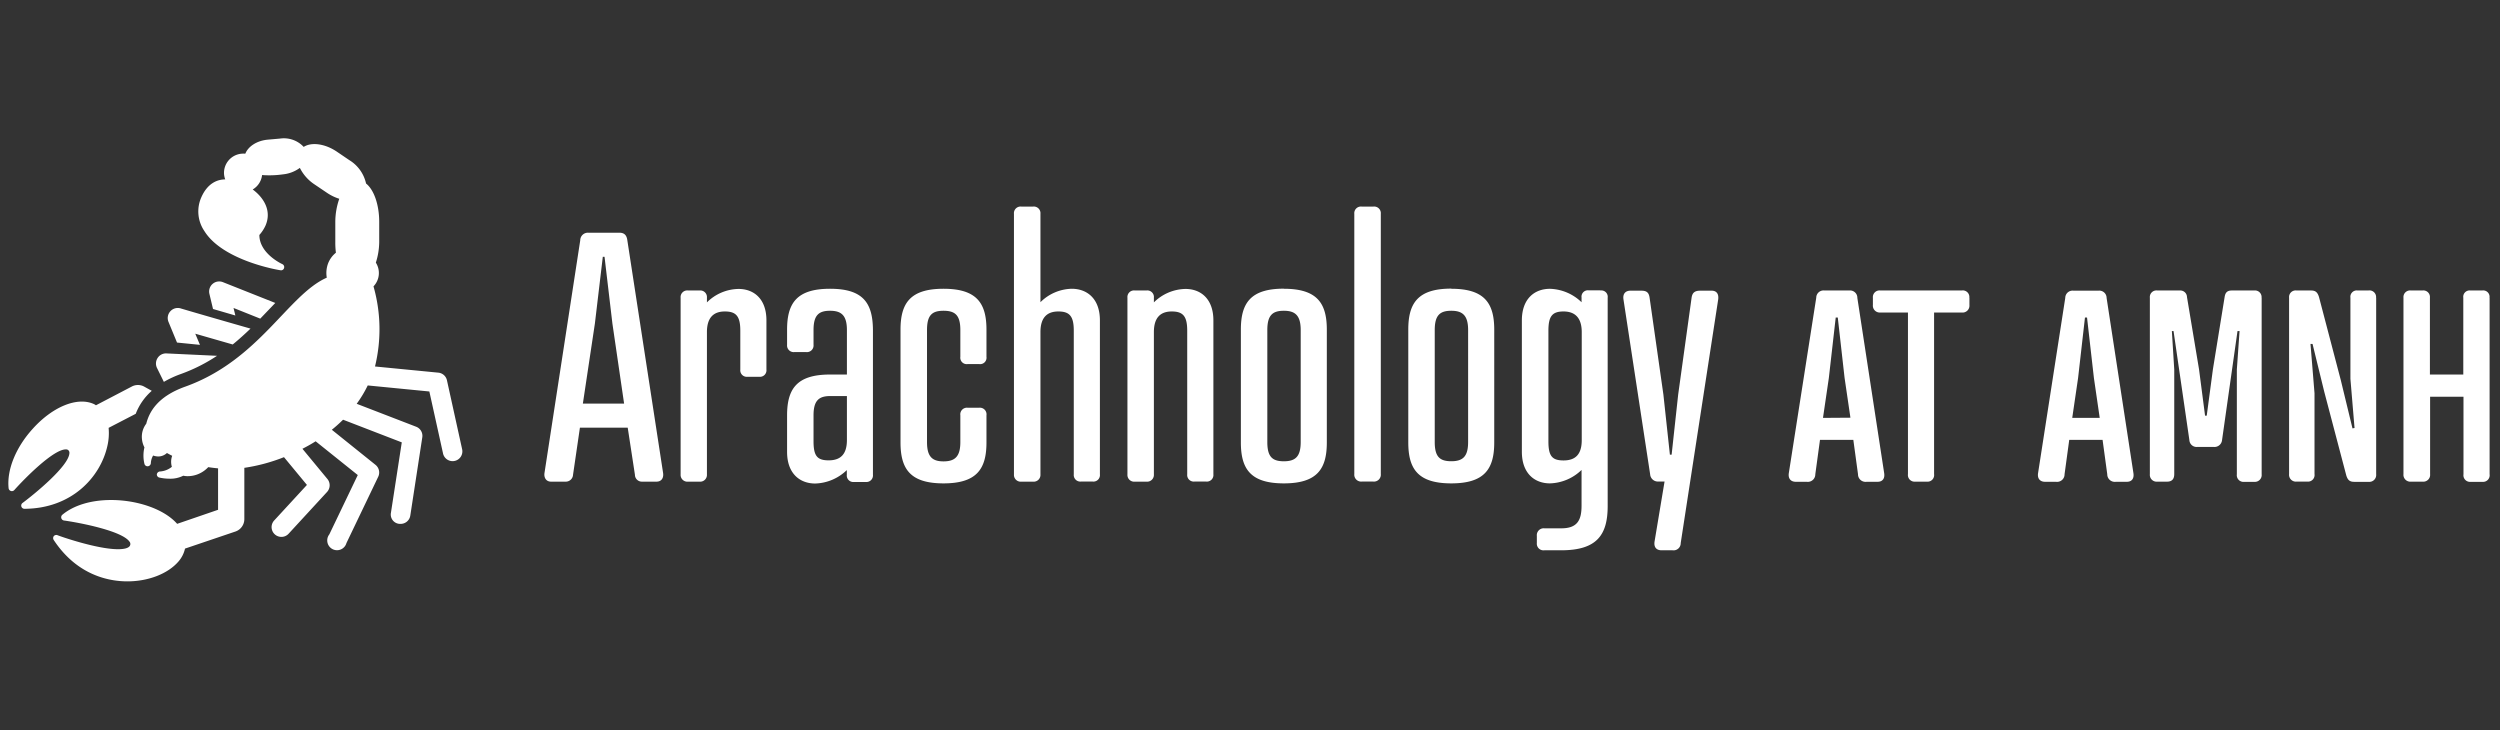 <svg id="Layer_1" data-name="Layer 1" xmlns="http://www.w3.org/2000/svg" viewBox="0 0 534 156"><rect x="0" y="0" width="534" height="156" fill="#333333" stroke="none"/><defs><style>.cls-1{fill:#fff;}</style></defs><title>logo-ko-no-tagline</title><path class="cls-1" d="M134,51.33c-.14-1.1-.66-1.62-1.69-1.62h-6.61a1.63,1.63,0,0,0-1.76,1.62l-7.64,49.72c-.14,1,.37,1.83,1.4,1.83h3.08a1.55,1.55,0,0,0,1.62-1.47l1.47-10.06h10.21l1.54,10.06a1.48,1.48,0,0,0,1.54,1.47h3.08c1,0,1.55-.73,1.4-1.83ZM124.5,86.21l2.57-17.11,1.69-14.25h.37l1.68,14.25,2.5,17.11Zm39.21-17.77v10.5a1.39,1.39,0,0,1-1.54,1.54h-2.5a1.39,1.39,0,0,1-1.54-1.54v-8.3c0-3.08-.88-4.11-3.3-4.11S151,67.85,151,70.94v30.4a1.45,1.45,0,0,1-1.62,1.54H147a1.45,1.45,0,0,1-1.62-1.54V63.59A1.42,1.42,0,0,1,147,62.05h2.42A1.42,1.42,0,0,1,151,63.59v1a9.77,9.77,0,0,1,6.68-2.87C160.92,61.68,163.71,63.74,163.71,68.44Zm13.59-6.76c-7.13,0-9.18,3.09-9.18,8.74v3.23a1.42,1.42,0,0,0,1.61,1.55h2.43a1.42,1.42,0,0,0,1.61-1.55V70.5c0-3.16,1.1-4.12,3.53-4.12s3.6,1,3.6,4.12V80h-3.6c-7.13,0-9.18,3.08-9.18,8.74v7.78c0,4.7,2.79,6.76,6,6.76a10.11,10.11,0,0,0,6.76-2.87v1a1.39,1.39,0,0,0,1.54,1.54h2.5a1.4,1.4,0,0,0,1.54-1.54V70.42C186.4,64.77,184.42,61.68,177.3,61.68ZM180.9,94c0,3.08-1.4,4.33-3.9,4.33s-3.23-1-3.23-4.11V88.71c0-3.09,1.1-4.11,3.53-4.11h3.6Zm29.81-23.58v5.8a1.37,1.37,0,0,1-1.54,1.55h-2.5a1.37,1.37,0,0,1-1.54-1.55V70.5c0-3.16-1.1-4.12-3.6-4.12s-3.52,1-3.52,4.12V94.44c0,3.08,1.1,4.11,3.52,4.11s3.6-1,3.6-4.11V88.71a1.42,1.42,0,0,1,1.54-1.62h2.5a1.42,1.42,0,0,1,1.54,1.62v5.8c0,5.65-2.06,8.74-9.18,8.74s-9.18-3.09-9.18-8.74V70.42c0-5.65,2.06-8.74,9.18-8.74S210.71,64.77,210.71,70.42Zm24.23-2v32.9a1.39,1.39,0,0,1-1.54,1.54h-2.5a1.4,1.4,0,0,1-1.54-1.54V70.64c0-3.08-.88-4.11-3.3-4.11s-3.82,1.32-3.82,4.41v30.4a1.45,1.45,0,0,1-1.62,1.54H218.2a1.45,1.45,0,0,1-1.62-1.54V45.67a1.42,1.42,0,0,1,1.62-1.54h2.42a1.42,1.42,0,0,1,1.62,1.54V64.55a9.77,9.77,0,0,1,6.68-2.87C232.15,61.68,234.94,63.74,234.94,68.44Zm24.24,0v32.9a1.4,1.4,0,0,1-1.55,1.54h-2.49a1.4,1.4,0,0,1-1.55-1.54V70.64c0-3.08-.88-4.11-3.3-4.11s-3.82,1.32-3.82,4.41v30.4a1.45,1.45,0,0,1-1.61,1.54h-2.43a1.44,1.44,0,0,1-1.61-1.54V63.59a1.41,1.41,0,0,1,1.61-1.54h2.43a1.41,1.41,0,0,1,1.61,1.54v1a9.81,9.81,0,0,1,6.68-2.87C256.38,61.68,259.18,63.74,259.18,68.44Zm15.05-6.76c-7.12,0-9.18,3.09-9.18,8.74V94.51c0,5.65,2.06,8.74,9.18,8.74s9.18-3.09,9.18-8.74V70.42C283.41,64.77,281.35,61.68,274.23,61.68Zm3.6,32.76c0,3.08-1.1,4.11-3.6,4.11s-3.53-1-3.53-4.11V70.5c0-3.16,1.11-4.12,3.53-4.12s3.6,1,3.6,4.12Zm17.11-48.77v55.6a1.47,1.47,0,0,1-1.62,1.61H290.9a1.47,1.47,0,0,1-1.62-1.61V45.67a1.42,1.42,0,0,1,1.62-1.54h2.42A1.42,1.42,0,0,1,294.94,45.67Zm15.05,16c-7.12,0-9.18,3.09-9.18,8.74V94.51c0,5.65,2.06,8.74,9.18,8.74s9.18-3.09,9.18-8.74V70.42C319.17,64.77,317.11,61.68,310,61.68Zm3.6,32.76c0,3.08-1.1,4.11-3.6,4.11s-3.53-1-3.53-4.11V70.5c0-3.16,1.11-4.12,3.53-4.12s3.6,1,3.6,4.12Zm28.27-32.39h-2.5a1.36,1.36,0,0,0-1.54,1.54v1a10.11,10.11,0,0,0-6.75-2.87c-3.24,0-6,2.06-6,6.76V96.49c0,4.7,2.79,6.76,6,6.76a10.11,10.11,0,0,0,6.75-2.87V108c0,3.09-.88,4.85-4.33,4.85h-3.6a1.47,1.47,0,0,0-1.62,1.61V116a1.42,1.42,0,0,0,1.62,1.54h3.6c7.71,0,9.91-3.38,9.91-9.47V63.59A1.36,1.36,0,0,0,341.86,62.05Zm-4,32c0,3.08-1.39,4.33-3.89,4.33s-3.23-1-3.23-4.11V70.64c0-3.08.81-4.11,3.23-4.11s3.89,1.32,3.89,4.41ZM367,64,359,116a1.53,1.53,0,0,1-1.76,1.54h-2.35c-1,0-1.69-.59-1.47-1.91l2.13-12.78h-1.25a1.66,1.66,0,0,1-1.83-1.54L346.78,64c-.22-1.32.51-1.91,1.47-1.91h2.35c1.17,0,1.61.44,1.76,1.54l2.94,20.64,1.39,12.85h.37l1.4-12.85,2.86-20.64c.15-1.1.66-1.54,1.84-1.54h2.35C366.53,62.05,367.19,62.64,367,64Zm29.73-.37A1.56,1.56,0,0,0,395,62.05h-5.29a1.56,1.56,0,0,0-1.76,1.54L382.1,101c-.22,1.32.51,1.91,1.47,1.91h2.35a1.6,1.6,0,0,0,1.83-1.61l1-7.35h7.12l1,7.35a1.61,1.61,0,0,0,1.84,1.61h2.35c.95,0,1.61-.59,1.39-1.91Zm-7.34,25.63,1.25-8.52,1.47-12.92h.44L394,80.7l1.25,8.52Zm31.28-25.63v1.54A1.47,1.47,0,0,1,419,66.75h-5.88v34.52a1.41,1.41,0,0,1-1.54,1.61h-2.5a1.42,1.42,0,0,1-1.54-1.61V66.75h-5.87a1.47,1.47,0,0,1-1.62-1.62V63.59a1.42,1.42,0,0,1,1.62-1.54H419A1.41,1.41,0,0,1,420.65,63.59Zm29.3,0a1.56,1.56,0,0,0-1.76-1.54H442.9a1.56,1.56,0,0,0-1.76,1.54L435.34,101c-.22,1.32.51,1.91,1.47,1.91h2.35a1.6,1.6,0,0,0,1.83-1.61l1-7.35h7.12l1,7.35a1.61,1.61,0,0,0,1.84,1.61h2.35c.95,0,1.61-.59,1.39-1.91Zm-7.34,25.63,1.25-8.52,1.47-12.92h.44l1.47,12.92,1.24,8.52Zm40.46-25.63v37.68a1.46,1.46,0,0,1-1.61,1.61H479.4a1.43,1.43,0,0,1-1.61-1.61V78.94l.58-8.22h-.44L474.63,94a1.63,1.63,0,0,1-1.84,1.46h-3.38A1.55,1.55,0,0,1,467.65,94l-3.38-23.28h-.36l.51,8.22v22.33c0,1-.44,1.61-1.54,1.61h-2.06a1.46,1.46,0,0,1-1.61-1.61V63.59a1.41,1.41,0,0,1,1.61-1.54h4.77a1.43,1.43,0,0,1,1.55,1.4l2.57,15.42L471,88.78h.36l1.32-9.91,2.5-15.42c.15-1,.59-1.4,1.54-1.4h4.78A1.41,1.41,0,0,1,483.07,63.59Zm24.46,0v37.68a1.47,1.47,0,0,1-1.62,1.61h-3.08c-1,0-1.4-.44-1.69-1.39l-4.7-17.85-2.5-10.21h-.44L494.38,84v17.26a1.41,1.41,0,0,1-1.54,1.61h-2.28a1.46,1.46,0,0,1-1.61-1.61V63.59a1.41,1.41,0,0,1,1.61-1.54h3.09c1,0,1.39.44,1.69,1.4L500,81.22l2.49,10.28.44-.08-.88-10.5V63.59a1.36,1.36,0,0,1,1.54-1.54h2.28A1.42,1.42,0,0,1,507.53,63.59Zm24.23,0v37.68a1.41,1.41,0,0,1-1.54,1.61h-2.5a1.41,1.41,0,0,1-1.54-1.61V84.74h-7.13v16.53a1.46,1.46,0,0,1-1.61,1.61H515a1.47,1.47,0,0,1-1.62-1.61V63.59A1.42,1.42,0,0,1,515,62.05h2.42a1.41,1.41,0,0,1,1.61,1.54V80h7.13V63.59a1.36,1.36,0,0,1,1.54-1.54h2.5A1.36,1.36,0,0,1,531.76,63.59Z"/><path class="cls-1" d="M55.59,68.06l-5.71-2.28.39,1.61L45.5,66l-.77-3.23a2.15,2.15,0,0,1,2.89-2.5L58.8,64.71ZM37.81,73.17l4.9.49-1-2.38,8,2.3c1.35-1.1,2.6-2.24,3.8-3.39-4.78-1.37-10.48-3-14.81-4.28A2.15,2.15,0,0,0,36,68.78ZM22.93,95.28a12,12,0,0,0,.27-3.89l5.79-3a12.45,12.45,0,0,1,3.43-4.91l-1.64-.91a2.78,2.78,0,0,0-2.64,0l-7.65,4a2.74,2.74,0,0,0-.36-.23c-3.54-1.68-8.87.5-13.15,5.26-3.63,4-5.55,8.79-5.14,12.69a.7.7,0,0,0,1.22.38c2.15-2.41,8.31-8.68,11-8.68a.7.7,0,0,1,.58.22.77.77,0,0,1,.18.66c-.26,2.77-7.32,8.56-10,10.56a.69.69,0,0,0,.41,1.25C15.31,108.63,21.44,101.93,22.93,95.28ZM35,81.57a21.34,21.34,0,0,1,3.63-1.68A36.09,36.09,0,0,0,46.36,76l-10.79-.51a2.12,2.12,0,0,0-1.92,1,2.17,2.17,0,0,0-.09,2.16ZM98.7,95.9,95.47,81.24a2.09,2.09,0,0,0-1.84-1.64L80.1,78.28a33.48,33.48,0,0,0-.32-17.11,4.12,4.12,0,0,0,.5-5.07A14.79,14.79,0,0,0,81,51.73L81,47.42c0-3.7-1.12-6.88-2.81-8.22a7.82,7.82,0,0,0-3.58-5l-2.68-1.82c-2.56-1.72-5.43-2.06-7.06-1a5.78,5.78,0,0,0-5.06-1.78l-2.61.23c-2.32.21-4.19,1.44-4.8,3a4.15,4.15,0,0,0-.79,0,4.11,4.11,0,0,0-3.75,4.42,4.28,4.28,0,0,0,.25,1.07c-1.62,0-3.76.76-5.11,3.83a7.42,7.42,0,0,0,.64,7.18c3.92,6.35,15.87,8.37,16.37,8.41a.66.66,0,0,0,.67-.5.69.69,0,0,0-.39-.83s-4.88-2.2-4.89-6.22a8,8,0,0,0,1.31-2c1.34-3.07-.25-5.87-2.73-7.72a4.1,4.1,0,0,0,2-3.08,20.6,20.6,0,0,0,4.48-.15,7.25,7.25,0,0,0,3.59-1.38,9.06,9.06,0,0,0,3.15,3.54l2.68,1.81a10.08,10.08,0,0,0,2.59,1.25,15.07,15.07,0,0,0-.85,4.93l0,4.3a17,17,0,0,0,.13,2.29,5.48,5.48,0,0,0-1.66,2.26,5.87,5.87,0,0,0-.29,3.07c-8.3,3.67-14.43,17.62-30.24,23.28-5.95,2.13-7.69,5.43-8.32,7.92a4.56,4.56,0,0,0-.93,3.14,4.9,4.9,0,0,0,.54,1.91,7.51,7.51,0,0,0,0,3.51.69.69,0,0,0,.67.53.71.71,0,0,0,.7-.65,3.51,3.51,0,0,1,.49-1.65,3.34,3.34,0,0,0,1.25.2,2.74,2.74,0,0,0,1.7-.74c.35.2.72.4,1.12.6a3.73,3.73,0,0,0-.07,2.35,4.45,4.45,0,0,1-2.57,1,.71.71,0,0,0-.64.64A.69.69,0,0,0,34,102a10.16,10.16,0,0,0,2.22.25,6.07,6.07,0,0,0,2.93-.64,4.19,4.19,0,0,0,1,.1,5.88,5.88,0,0,0,2.61-.64,6.06,6.06,0,0,0,1.72-1.29c.68.11,1.37.19,2.1.26v8.85l-8.74,3c-2.86-3.24-8.68-5.09-14.09-5.09-4.29,0-8,1.12-10.43,3.15a.7.7,0,0,0,.35,1.23c3.36.47,12.41,2.21,14,4.53a.78.78,0,0,1,.15.68c-.19.76-1.52.92-2.61.92-4.64,0-12.86-2.93-12.94-3a.71.71,0,0,0-.79.22.71.71,0,0,0,0,.82c5.07,7.68,12,8.83,15.73,8.83,4.47,0,8.64-1.62,10.89-4.22a6.26,6.26,0,0,0,1.42-2.78l10.78-3.65a2.8,2.8,0,0,0,1.89-2.64V99.93a38,38,0,0,0,8.47-2.28l4.9,5.93-7,7.6a2.09,2.09,0,0,0,1.54,3.5,2.06,2.06,0,0,0,1.54-.67l8.23-8.94a2.11,2.11,0,0,0,.07-2.75l-5.34-6.46c.94-.48,1.88-1,2.82-1.6l9,7.21-6.08,12.68A2.09,2.09,0,1,0,74,116l6.79-14.17a2.1,2.1,0,0,0-.57-2.53l-9.34-7.5c.83-.67,1.63-1.39,2.4-2.15l12.54,4.84-2.31,15a2,2,0,0,0,2.07,2.41,2.08,2.08,0,0,0,2.06-1.78l2.56-16.7a2.08,2.08,0,0,0-1.31-2.27l-12.7-4.9a25.64,25.64,0,0,0,2.36-3.92l13.16,1.29L94.62,96.8a2.09,2.09,0,1,0,4.08-.9Z"/></svg>